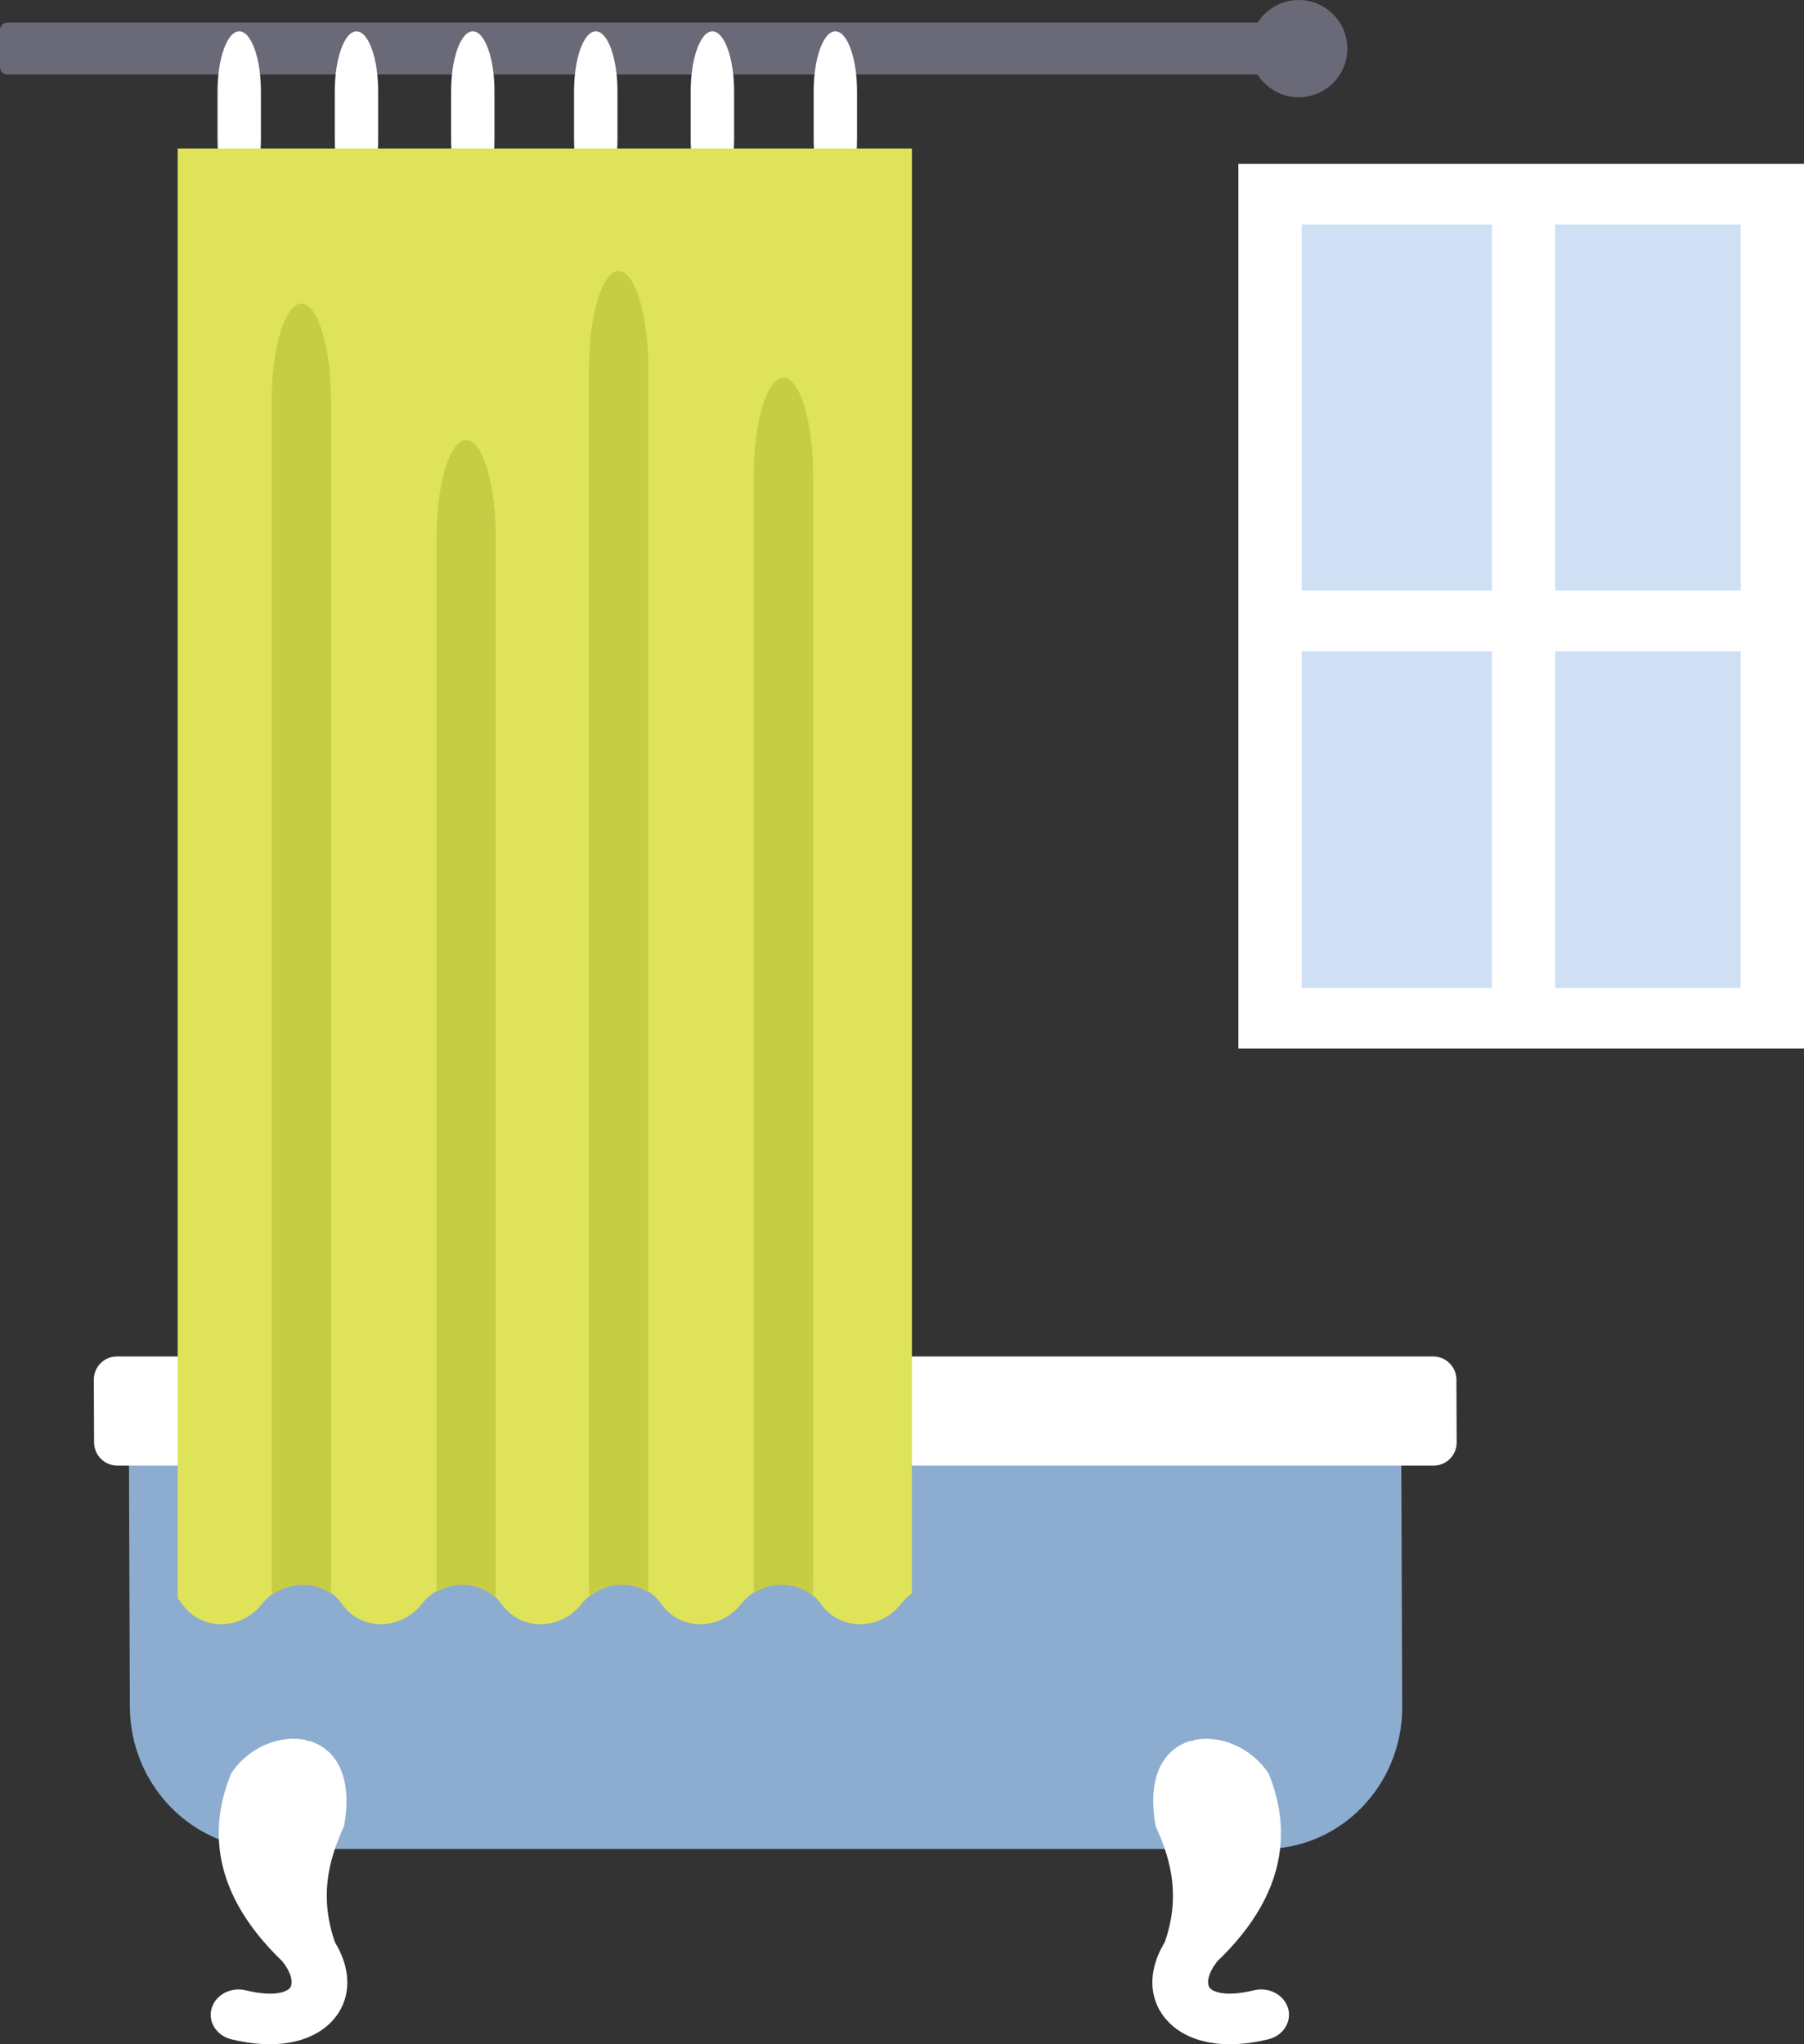 <?xml version="1.0" encoding="utf-8"?>
<!-- Generator: Adobe Illustrator 16.0.0, SVG Export Plug-In . SVG Version: 6.00 Build 0)  -->
<!DOCTYPE svg PUBLIC "-//W3C//DTD SVG 1.1//EN" "http://www.w3.org/Graphics/SVG/1.1/DTD/svg11.dtd">
<svg version="1.1" id="Layer_1" xmlns="http://www.w3.org/2000/svg" xmlns:xlink="http://www.w3.org/1999/xlink" x="0px" y="0px"
	 width="153.743px" height="174.183px" viewBox="0 0 153.743 174.183" enable-background="new 0 0 153.743 174.183"
	 xml:space="preserve">
<rect x="0" y="0" width="153.743" height="174.183" fill="#333333" stroke="none"/>
<g>
	<path fill-rule="evenodd" clip-rule="evenodd" fill="#696978" d="M0,2.549v3.17c0,0.348,0.281,0.629,0.623,0.629h109.946
		c0.344,0,0.625-0.281,0.625-0.629v-3.17c0-0.348-0.281-0.625-0.625-0.625H0.623C0.281,1.924,0,2.201,0,2.549L0,2.549z"/>
	<path fill-rule="evenodd" clip-rule="evenodd" fill="#8CADCF" d="M11.067,145.422l-0.108-29.652l10.318,1.215
		c0.004,0.973,0.776,1.768,1.725,1.768h96.401l0.098,26.67c0.02,6.688-5.249,12.121-11.772,12.121H22.931
		C16.412,157.543,11.092,152.11,11.067,145.422L11.067,145.422z"/>
	<path fill-rule="evenodd" clip-rule="evenodd" fill="#FFFFFF" d="M103.087,174.036c-1.516-0.277-2.864-0.949-3.772-2.051
		c-1.682-2.035-1.443-4.918,0.698-7.545c0.058-0.066,0.126-0.139,0.193-0.205c2.914-2.76,4.052-5.246,4.204-7.492
		c0.158-2.273-0.68-4.629-2.381-7.158c-0.274-0.406-0.387-0.863-0.342-1.307c2.229-0.518,4.983,0.605,6.444,2.865
		c0.76,1.873,1.146,3.828,1.009,5.871c-0.223,3.283-1.805,6.473-4.883,9.596l-0.494,0.48l-0.274,0.375
		c-0.657,0.992-0.596,1.674-0.386,1.918c0.179,0.229,1.111,0.848,3.771,0.199c1.26-0.305,2.558,0.381,2.9,1.531
		c0.332,1.156-0.412,2.334-1.677,2.645C106.285,174.202,104.584,174.305,103.087,174.036L103.087,174.036z"/>
	<path fill-rule="evenodd" clip-rule="evenodd" fill="#FFFFFF" d="M98.487,155.598c-0.793-4.389,0.808-6.646,2.989-7.268
		l2.564,0.125c5.769,10.867,1.895,15.484-4.811,17.146C100.572,161.786,99.925,158.725,98.487,155.598L98.487,155.598z"/>
	<polygon fill-rule="evenodd" clip-rule="evenodd" fill="#CFE0F5" points="108.234,17.457 108.234,86.756 150.881,86.756 
		150.881,17.457 108.234,17.457 	"/>
	<path fill-rule="evenodd" clip-rule="evenodd" fill="#FFFFFF" d="M105.539,89.34V13.961h48.204V89.34H105.539L105.539,89.34z
		 M148.353,84.17V19.125h-37.418V84.17H148.353L148.353,84.17z"/>
	<polygon fill-rule="evenodd" clip-rule="evenodd" fill="#FFFFFF" points="108.234,55.49 108.234,50.32 150.887,50.32 
		150.887,55.49 108.234,55.49 	"/>
	<polygon fill-rule="evenodd" clip-rule="evenodd" fill="#FFFFFF" points="127.153,86.758 127.153,17.457 132.541,17.457 
		132.541,86.758 127.153,86.758 	"/>
	<path fill-rule="evenodd" clip-rule="evenodd" fill="#FFFFFF" d="M7.998,117.551l0.02,5.354c0.004,1.09,0.893,1.973,1.979,1.973
		h112.179c1.087,0,1.969-0.883,1.966-1.973l-0.021-5.354c-0.004-1.086-0.891-1.973-1.979-1.973H9.959
		C8.871,115.579,7.994,116.465,7.998,117.551L7.998,117.551z"/>
	<path fill-rule="evenodd" clip-rule="evenodd" fill="#FFFFFF" d="M24.725,174.03c1.518-0.271,2.859-0.943,3.773-2.045
		c1.678-2.035,1.437-4.918-0.707-7.545c-0.059-0.066-0.123-0.139-0.191-0.205c-2.91-2.768-4.049-5.246-4.204-7.492
		c-0.151-2.273,0.677-4.629,2.382-7.158c0.277-0.406,0.387-0.863,0.346-1.314c-2.232-0.51-4.984,0.605-6.441,2.869
		c-0.76,1.877-1.152,3.832-1.014,5.871c0.225,3.279,1.806,6.477,4.883,9.6l0.488,0.477l0.281,0.379
		c0.657,0.992,0.596,1.674,0.389,1.918c-0.185,0.229-1.116,0.848-3.773,0.199c-1.264-0.309-2.559,0.381-2.9,1.531
		c-0.34,1.148,0.416,2.334,1.678,2.645C21.527,174.198,23.225,174.305,24.725,174.03L24.725,174.03z"/>
	<path fill-rule="evenodd" clip-rule="evenodd" fill="#FFFFFF" d="M29.322,155.598c0.793-4.389-0.807-6.646-2.993-7.268
		l-2.562,0.125c-5.768,10.867-1.895,15.479,4.813,17.139C27.241,161.78,27.885,158.725,29.322,155.598L29.322,155.598z"/>
	<path fill-rule="evenodd" clip-rule="evenodd" fill="#FFFFFF" d="M18.539,7.783v4.074c0,2.826,0.831,5.119,1.85,5.119l0,0
		c1.021,0,1.848-2.293,1.848-5.119V7.783c0-2.822-0.826-5.115-1.848-5.115l0,0C19.37,2.668,18.539,4.961,18.539,7.783L18.539,7.783z
		"/>
	<path fill-rule="evenodd" clip-rule="evenodd" fill="#FFFFFF" d="M28.531,7.787v4.074c0,2.826,0.831,5.119,1.852,5.119l0,0
		c1.02,0,1.847-2.293,1.847-5.119V7.787c0-2.822-0.827-5.117-1.847-5.117l0,0C29.362,2.67,28.531,4.965,28.531,7.787L28.531,7.787z"
		/>
	<path fill-rule="evenodd" clip-rule="evenodd" fill="#FFFFFF" d="M38.444,7.783v4.074c0,2.826,0.831,5.119,1.851,5.119l0,0
		c1.021,0,1.846-2.293,1.846-5.119V7.783c0-2.822-0.825-5.115-1.846-5.115l0,0C39.275,2.668,38.444,4.961,38.444,7.783L38.444,7.783
		z"/>
	<path fill-rule="evenodd" clip-rule="evenodd" fill="#FFFFFF" d="M48.922,7.783v4.074c0,2.826,0.83,5.119,1.852,5.119l0,0
		c1.019,0,1.85-2.293,1.85-5.119V7.783c0-2.822-0.831-5.115-1.85-5.115l0,0C49.752,2.668,48.922,4.961,48.922,7.783L48.922,7.783z"
		/>
	<path fill-rule="evenodd" clip-rule="evenodd" fill="#FFFFFF" d="M58.864,7.783v4.074c0,2.826,0.831,5.119,1.85,5.119l0,0
		c1.021,0,1.849-2.293,1.849-5.119V7.783c0-2.822-0.828-5.115-1.849-5.115l0,0C59.695,2.668,58.864,4.961,58.864,7.783L58.864,7.783
		z"/>
	<path fill-rule="evenodd" clip-rule="evenodd" fill="#FFFFFF" d="M69.343,7.783v4.074c0,2.826,0.829,5.119,1.85,5.119l0,0
		c1.02,0,1.847-2.293,1.847-5.119V7.783c0-2.822-0.827-5.115-1.847-5.115l0,0C70.172,2.668,69.343,4.961,69.343,7.783L69.343,7.783z
		"/>
	<path fill-rule="evenodd" clip-rule="evenodd" fill="#696978" d="M110.68,0c2.287,0,4.145,1.857,4.145,4.143
		c0,2.287-1.857,4.145-4.145,4.145c-2.286,0-4.145-1.857-4.145-4.145C106.535,1.857,108.394,0,110.68,0L110.68,0z"/>
	<path fill-rule="evenodd" clip-rule="evenodd" fill="#DEE359" d="M15.529,136.674c-0.117-0.168-0.246-0.326-0.385-0.469V12.652
		h62.574v123.116c-0.343,0.248-0.657,0.551-0.938,0.906c-1.813,2.285-5.192,2.301-6.815,0c-1.615-2.295-4.99-2.303-6.804,0
		c-1.807,2.285-5.174,2.301-6.798,0c-1.615-2.295-4.984-2.303-6.805,0c-1.805,2.285-5.19,2.301-6.814,0
		c-1.615-2.295-4.984-2.303-6.801,0c-1.813,2.285-5.182,2.301-6.795,0c-1.616-2.295-5.012-2.303-6.823,0
		C20.516,138.959,17.146,138.975,15.529,136.674L15.529,136.674z"/>
	<path fill-rule="evenodd" clip-rule="evenodd" fill="#C7CC45" d="M23.157,134.846V34.164c0-4.576,1.132-8.293,2.528-8.293l0,0
		c1.394,0,2.525,3.717,2.525,8.293v100.682c0,0.311-0.004,0.625-0.014,0.936c-1.465-1.023-3.508-0.986-5.018,0.123
		C23.164,135.557,23.157,135.204,23.157,134.846L23.157,134.846z"/>
	<path fill-rule="evenodd" clip-rule="evenodd" fill="#C7CC45" d="M42.223,136.129c-1.346-1.258-3.396-1.426-5.01-0.496
		c-0.01-0.258-0.01-0.523-0.01-0.787V45.783c0-4.572,1.129-8.285,2.521-8.285h0.008c1.393,0,2.521,3.713,2.521,8.285v89.063
		C42.254,135.282,42.24,135.709,42.223,136.129L42.223,136.129z"/>
	<path fill-rule="evenodd" clip-rule="evenodd" fill="#C7CC45" d="M50.195,134.846V31.385c0-4.58,1.132-8.297,2.525-8.297l0,0
		c1.396,0,2.531,3.717,2.531,8.297v103.461c0,0.273-0.006,0.549-0.01,0.82c-1.512-0.947-3.547-0.82-5.016,0.383
		C50.207,135.657,50.195,135.256,50.195,134.846L50.195,134.846z"/>
	<path fill-rule="evenodd" clip-rule="evenodd" fill="#C7CC45" d="M69.271,135.981c-1.393-1.162-3.437-1.248-5.016-0.246
		c-0.011-0.291-0.011-0.588-0.011-0.889V40.475c0-4.576,1.128-8.285,2.524-8.285l0,0c1.394,0,2.528,3.709,2.528,8.285v94.372
		C69.298,135.233,69.288,135.606,69.271,135.981L69.271,135.981z"/>
</g>
</svg>

